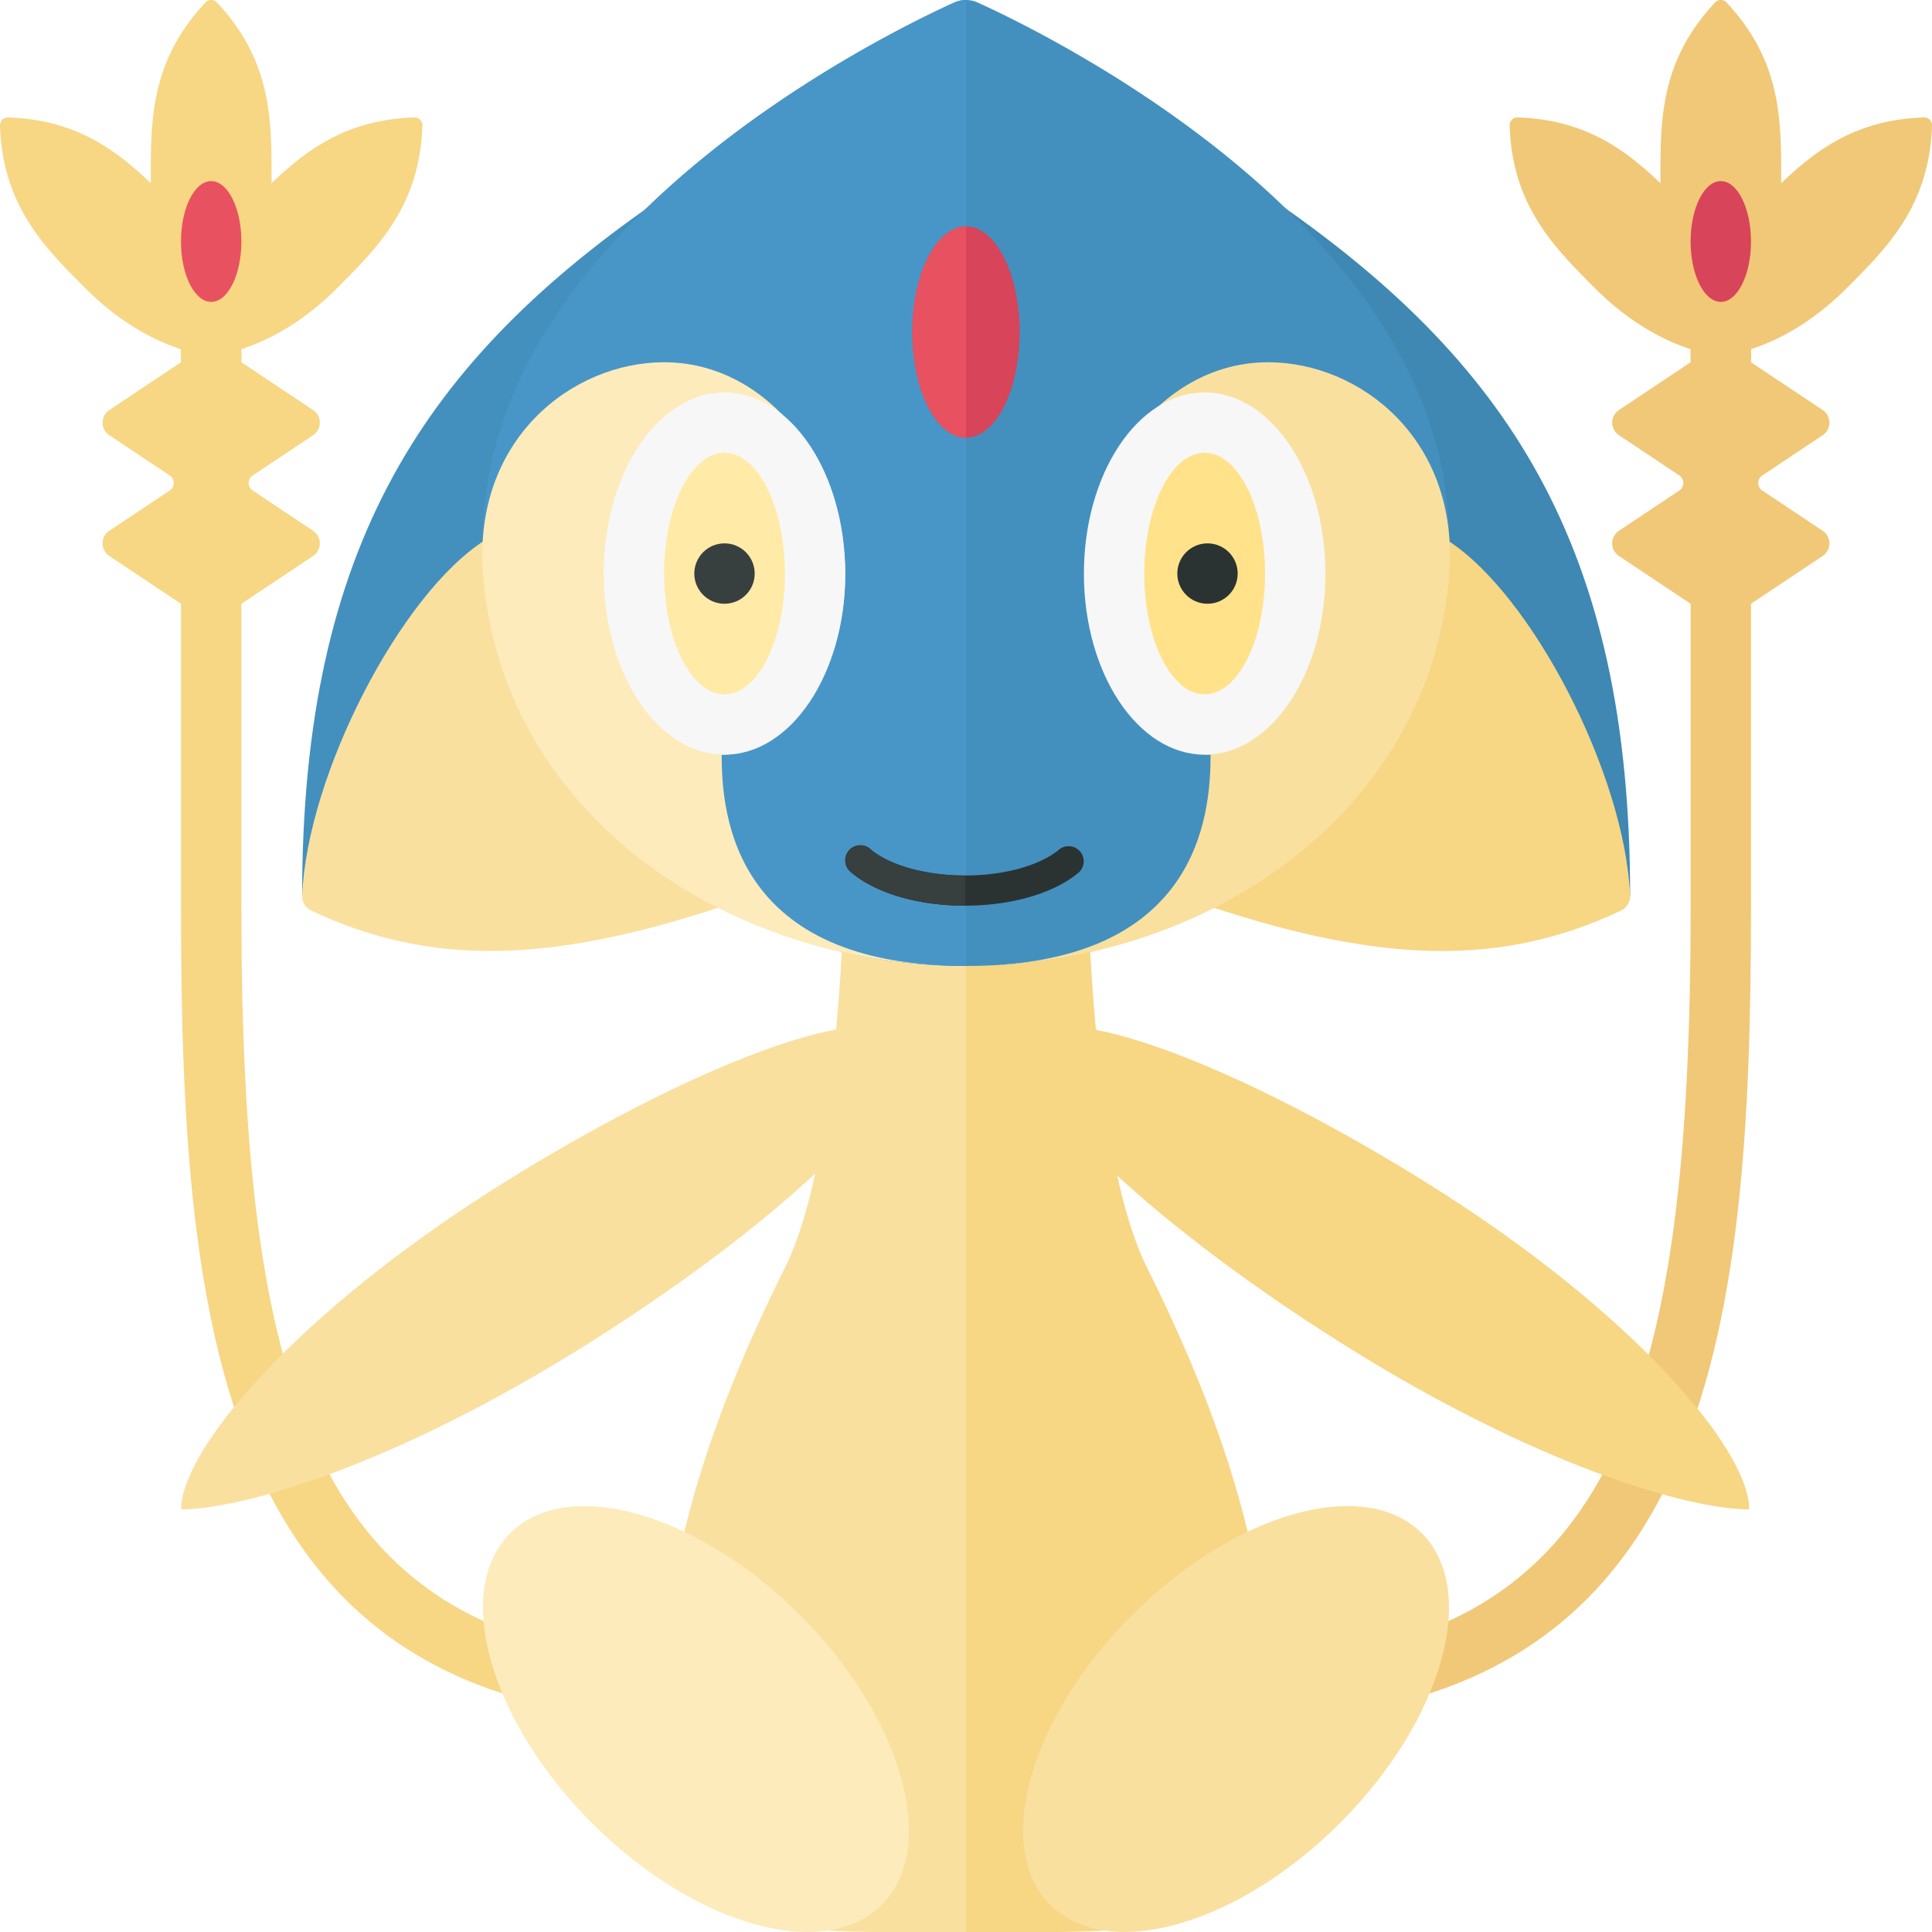 <svg xmlns="http://www.w3.org/2000/svg" width="32" height="32"><path fill="#3E88B3" d="M21.003 3.251C24.974 5.961 27 9.03 27 14.839L21.003 13V3.251z"/><path fill="#F7D684" d="M23.974 8.949c1.396.889 2.943 3.882 3.026 5.89.004.104-.06.2-.154.245-1.948.916-3.921.89-6.842-.083-.001-1.001 3.97-6.052 3.97-6.052z"/><path fill="#4390BF" d="M11 3.251C7.03 5.961 5.004 9.03 5.004 14.839L11 13V3.251z"/><path fill="#FAE09F" d="M8.03 8.949c-1.396.889-2.943 3.882-3.026 5.89-.004.104.06.2.154.245 1.948.915 3.921.89 6.842-.084 0-1-3.97-6.051-3.97-6.051z"/><path fill="#F7D684" d="M11.526 28.5v-1c-6.328 0-7.528-4.392-7.528-12.496V8h-1v7.004c0 7.112.652 13.496 8.528 13.496z"/><g fill="#F7D684"><path d="M3.591.039a.13.13 0 00-.186 0c-.907.968-.907 1.936-.907 2.904 0 1 0 2 1 3 1-1 1-2 1-3 0-.968 0-1.936-.907-2.904z"/><path d="M6.864 1.945a.13.13 0 01.132.132c-.043 1.326-.728 2.01-1.412 2.695-.707.707-1.586 1.171-2.586 1.171 0-1 .464-1.879 1.172-2.586.684-.684 1.368-1.368 2.694-1.412z"/><path d="M.132 1.945A.13.13 0 000 2.077c.043 1.326.728 2.01 1.412 2.695.707.707 1.586 1.172 2.586 1.172 0-1-.464-1.879-1.172-2.586-.684-.685-1.369-1.369-2.694-1.413z"/></g><path fill="#F7D684" d="M2.811 7.875L1.81 7.208a.25.25 0 010-.416L2.998 6h1l1.188.792a.25.25 0 010 .416l-1.001.667a.15.15 0 000 .25l1.001.667a.25.25 0 010 .416L3.998 10h-1L1.81 9.208a.25.25 0 010-.416l1.001-.667a.15.15 0 000-.25z"/><path fill="#F7D684" d="M3.998 6.96h-1v-2h1z"/><ellipse fill="#E85160" cx="3.498" cy="4" rx=".5" ry="1"/><path fill="#F0C877" d="M28.002 4.961h1v2h-1zM20.474 28.5v-1c6.328 0 7.528-4.392 7.528-12.496V8h1v7.004c0 7.112-.652 13.496-8.528 13.496z"/><g fill="#F0C877"><path d="M28.409.039a.13.13 0 01.186 0c.907.968.907 1.936.907 2.904 0 1 0 2-1 3-1-1-1-2-1-3 0-.968 0-1.936.907-2.904z"/><path d="M25.136 1.945a.13.13 0 00-.132.132c.043 1.326.728 2.01 1.412 2.695.707.707 1.586 1.172 2.586 1.172 0-1-.464-1.879-1.172-2.586-.684-.685-1.368-1.369-2.694-1.413z"/><path d="M31.868 1.945a.13.13 0 01.132.132c-.043 1.326-.728 2.01-1.412 2.695-.707.707-1.586 1.172-2.586 1.172 0-1 .464-1.879 1.172-2.586.684-.685 1.369-1.369 2.694-1.413z"/></g><path fill="#F0C877" d="M29.189 7.875l1.001-.667a.25.25 0 000-.416L29.002 6h-1l-1.188.792a.25.25 0 000 .416l1.001.667a.15.15 0 010 .25l-1.001.667a.25.25 0 000 .416l1.188.792h1l1.188-.792a.25.25 0 000-.416l-1.001-.667a.15.15 0 010-.25z"/><ellipse fill="#D84459" cx="28.502" cy="4" rx=".5" ry="1"/><path fill="#F7D684" d="M16 14h2s0 5 1 7c1.342 2.683 2 5 2 7 0 4-.53 4.03-5 4V14z"/><ellipse transform="rotate(-45.001 20.472 28.473)" fill="#FAE09F" cx="20.473" cy="28.473" rx="4.352" ry="2.436"/><path fill="#FAE09F" d="M16 14h-2s0 5-1 7c-1.342 2.683-2 5-2 7 0 4 .53 4.03 5 4V14z"/><ellipse transform="rotate(-45.001 11.527 28.473)" fill="#FDEBBB" cx="11.527" cy="28.473" rx="2.436" ry="4.352"/><path fill="#FAE09F" d="M9.801 22.217C6.533 24.283 4 25 3 25c0-1 1.931-3.254 5.199-5.319s6.276-3.171 6.719-2.471c.442.701-1.849 2.942-5.117 5.007z"/><path fill="#F7D684" d="M22.171 22.217C25.439 24.283 27.972 25 28.972 25c0-1-1.931-3.254-5.199-5.319s-6.276-3.171-6.719-2.471c-.442.701 1.849 2.942 5.117 5.007z"/><ellipse fill="#4390BF" cx="16" cy="9" rx="8" ry="7"/><path fill="#4896C8" d="M16 16c-4.418 0-8-3.134-8-7s3.582-7 8-7v14z"/><path fill="#4390BF" d="M15.799.045C14.559.609 8 3.838 8 8.949h16C24 3.838 17.441.61 16.201.045a.471.471 0 00-.402 0z"/><path fill="#4896C8" d="M15.799.045C14.559.609 8 3.838 8 8.949h8V0a.481.481 0 00-.201.045z"/><path fill="#FDEBBB" d="M11.953 12.5C13 12.5 14 11.256 14 9.5 14 7.75 12.751 6 11 6 9.479 6 7.832 7.275 8 9.5c.301 3.989 4.047 6.5 8 6.5-3.853 0-4.047-2.5-4.047-3.5z"/><path fill="#FAE09F" d="M20.051 12.5c-1.047 0-2.047-1.244-2.047-3 0-1.75 1.249-3.5 3-3.5 1.521 0 3.168 1.275 3 3.5-.301 3.989-4.047 6.5-8 6.5 3.853 0 4.047-2.5 4.047-3.5z"/><path fill="#2B3332" d="M15.983 15.001c-.782 0-1.491-.21-1.897-.562a.25.25 0 11.328-.378c.313.271.915.44 1.57.44.642 0 1.238-.164 1.555-.428a.253.253 0 01.353.032.252.252 0 01-.032.353c-.41.34-1.111.543-1.877.543z"/><path fill="#373F3F" d="M15.983 15.001c-.782 0-1.491-.21-1.897-.562a.25.25 0 11.328-.378c.313.271.915.44 1.57.44v.5z"/><ellipse fill="#F7F7F7" cx="12" cy="9.5" rx="2" ry="3"/><ellipse fill="#FFEAA7" cx="12" cy="9.5" rx="1" ry="2"/><ellipse fill="#F7F7F7" cx="19.953" cy="9.5" rx="2" ry="3"/><ellipse fill="#FFE28A" cx="19.953" cy="9.5" rx="1" ry="2"/><ellipse fill="#D84459" cx="16" cy="5.5" rx=".889" ry="1.75"/><path fill="#E85160" d="M16 7.25c-.491 0-.889-.784-.889-1.75s.398-1.75.889-1.75v3.5z"/><circle fill="#373F3F" cx="12" cy="9.5" r=".5"/><circle fill="#2B3332" cx="20" cy="9.5" r=".5"/></svg>